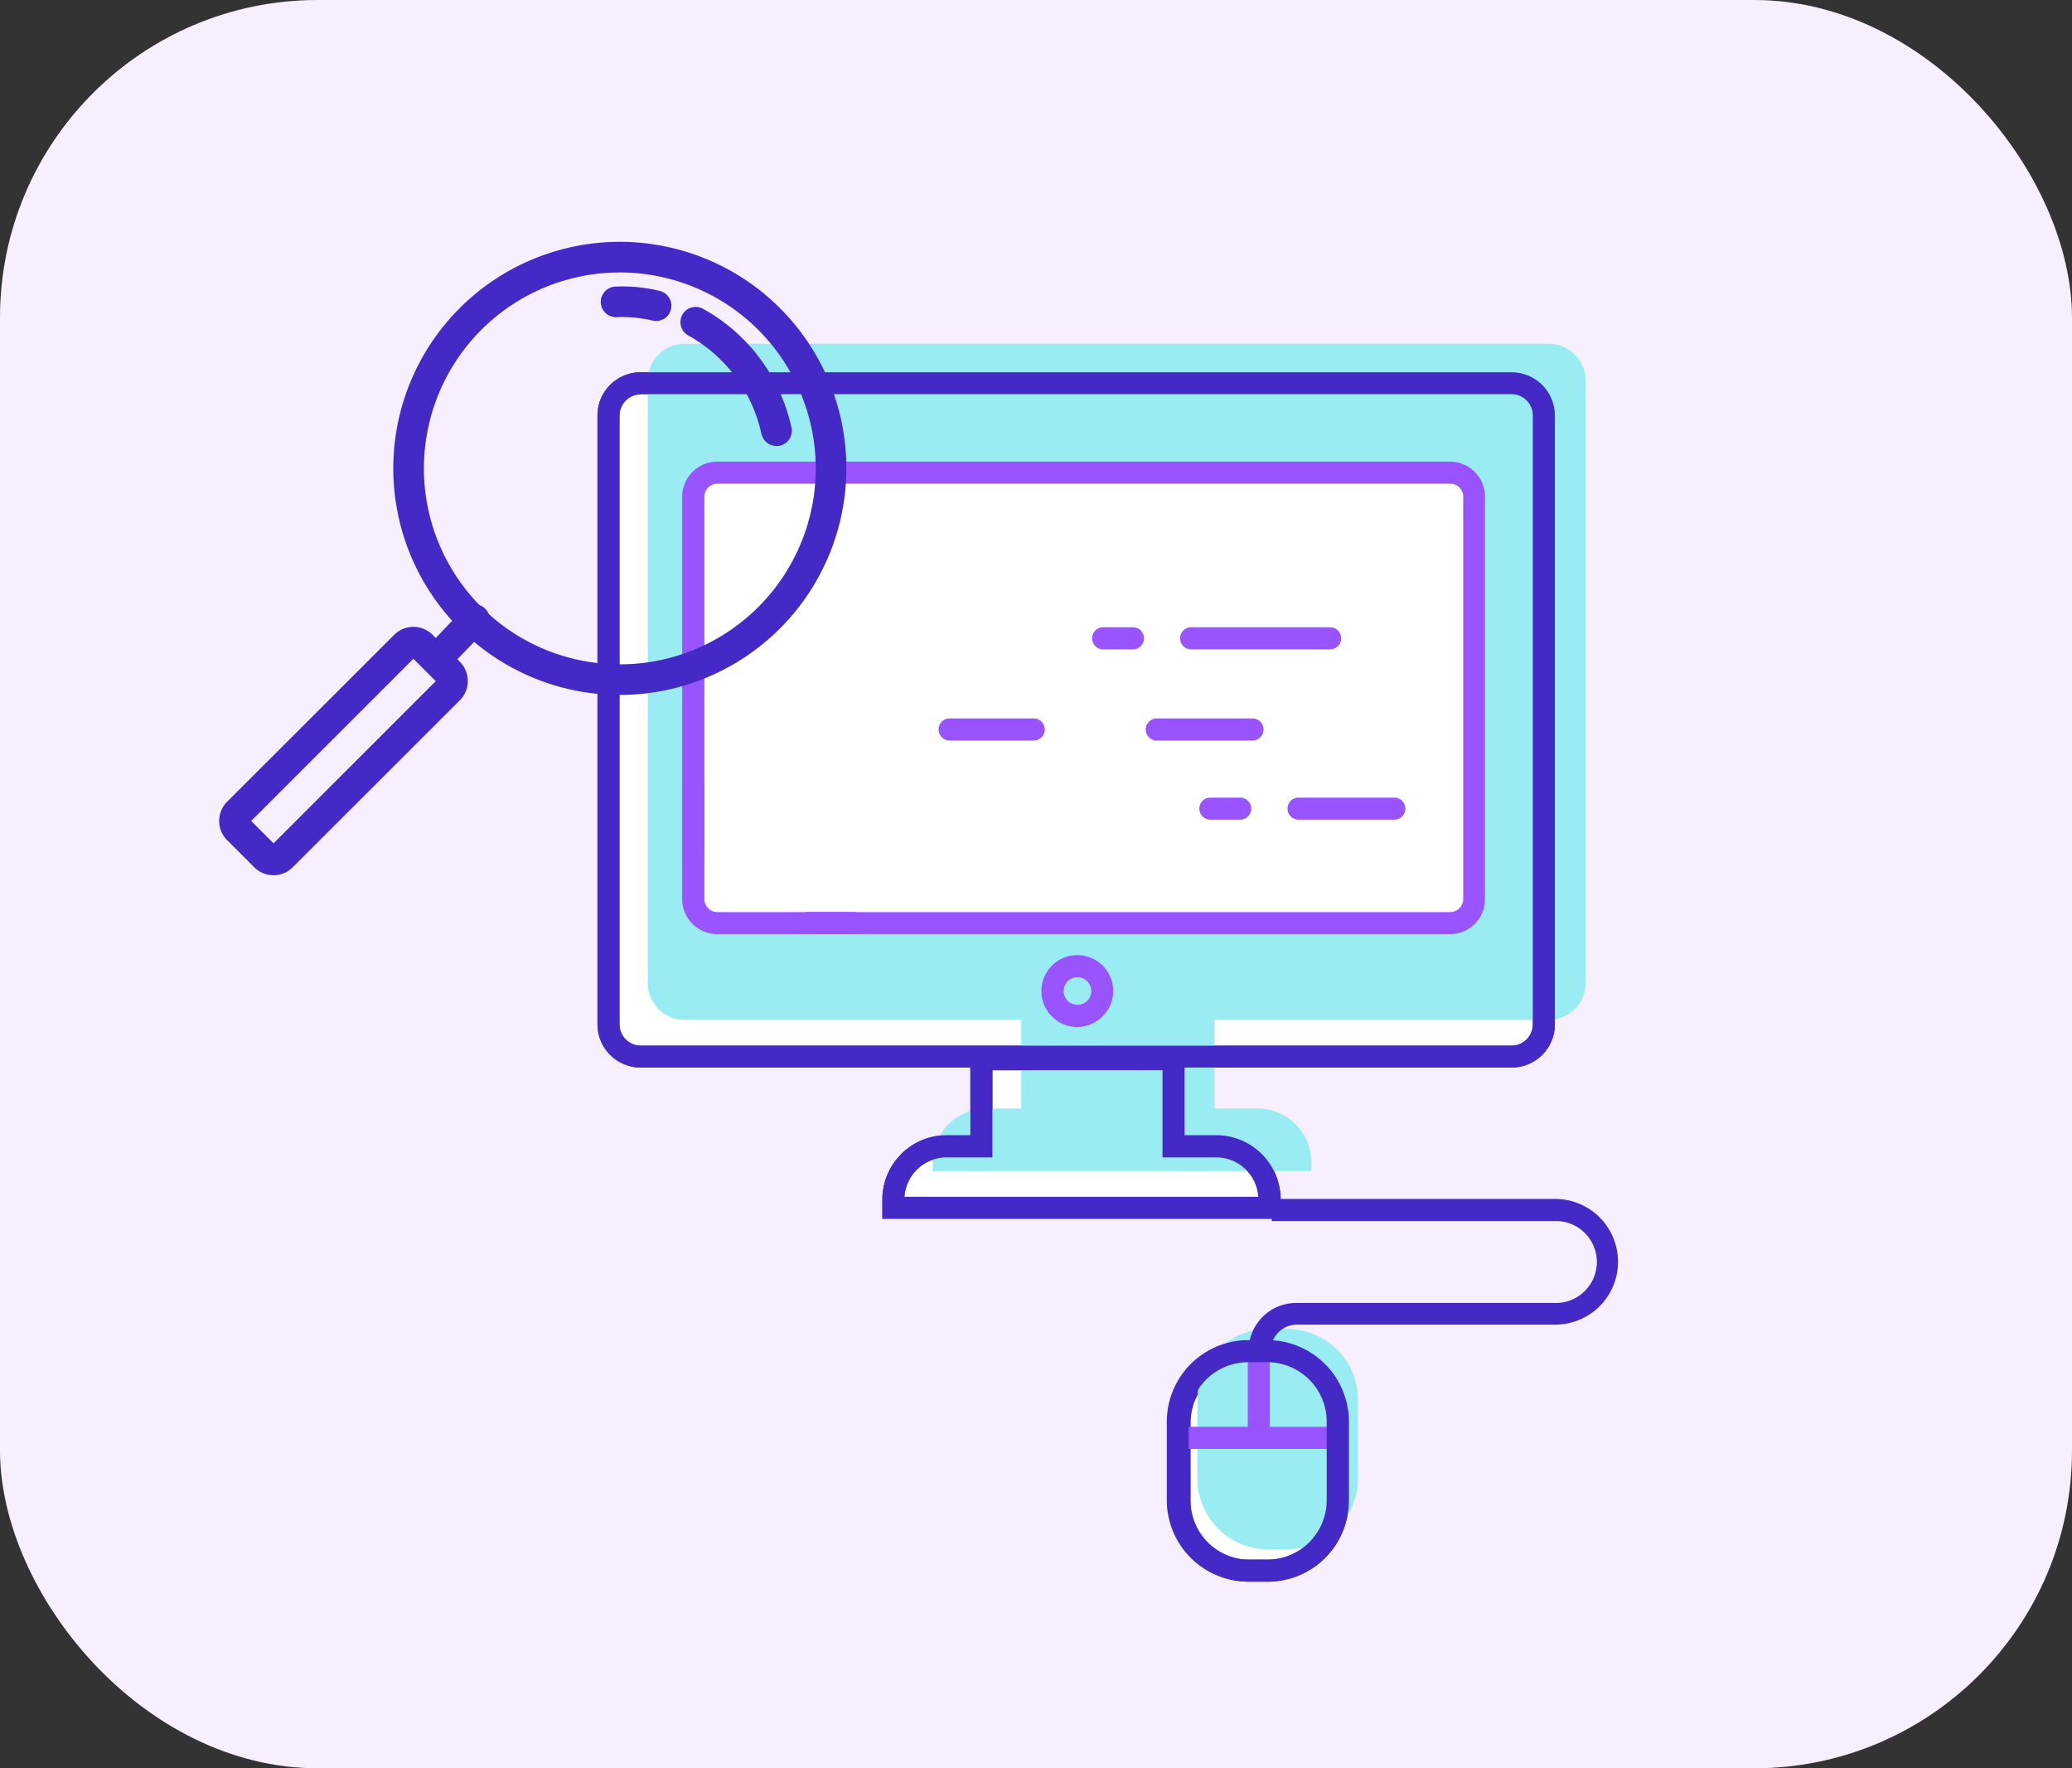 <svg xmlns="http://www.w3.org/2000/svg" width="150" height="128" viewBox="0 0 150 128">
  <rect x="0" y="0" width="150" height="128" fill="#333333" stroke="none"/>
  <g id="Grupo_1098858" data-name="Grupo 1098858" transform="translate(-566.093 -2979.838)">
    <rect id="Rectángulo_400923" data-name="Rectángulo 400923" width="150" height="128" rx="23" transform="translate(566.093 2979.838)" fill="#f7eefe"/>
    <g id="analisis-de-informacion" transform="translate(564.958 2986.344)">
      <path id="Trazado_872557" data-name="Trazado 872557" d="M110.565,69.985H47.519a2.335,2.335,0,0,1-2.334-2.322V23.576a2.328,2.328,0,0,1,2.334-2.322h63.046a2.335,2.335,0,0,1,2.334,2.322V67.651A2.338,2.338,0,0,1,110.565,69.985Z" fill="#fff"/>
      <path id="Trazado_872558" data-name="Trazado 872558" d="M47.52,22.039a1.54,1.54,0,0,0-1.536,1.536V67.65a1.54,1.54,0,0,0,1.536,1.536h63.046A1.539,1.539,0,0,0,112.1,67.65V23.563a1.539,1.539,0,0,0-1.536-1.536H47.52ZM110.565,70.77H47.52a3.133,3.133,0,0,1-3.132-3.12V23.563a3.126,3.126,0,0,1,3.132-3.12h63.046a3.133,3.133,0,0,1,3.132,3.12V67.65A3.126,3.126,0,0,1,110.565,70.77Z" fill="#4529c7"/>
      <path id="Trazado_872559" data-name="Trazado 872559" d="M89.165,76.475H86.092V70.163H72.183v6.312H69.694a3.858,3.858,0,0,0-3.882,3.835v.619H93.047V80.31A3.858,3.858,0,0,0,89.165,76.475Z" fill="#fff"/>
      <path id="Trazado_872560" data-name="Trazado 872560" d="M66.609,80.131H92.237a3.065,3.065,0,0,0-3.073-2.858h-3.87V70.961H72.98v6.312H69.694A3.06,3.06,0,0,0,66.609,80.131Zm27.224,1.584H65.013V80.3a4.663,4.663,0,0,1,4.68-4.633h1.691V69.354H86.89v6.312h2.274a4.656,4.656,0,0,1,4.68,4.633v1.417Z" fill="#4529c7"/>
      <path id="Trazado_872561" data-name="Trazado 872561" d="M113.268,18.384H50.687a2.658,2.658,0,0,0-2.656,2.656V64.662a2.658,2.658,0,0,0,2.656,2.656H75.065v6.419h-2.5a3.9,3.9,0,0,0-3.906,3.894v.631H96.072v-.631a3.9,3.9,0,0,0-3.906-3.894h-3.1V67.317h24.2a2.658,2.658,0,0,0,2.656-2.656V21.039A2.658,2.658,0,0,0,113.268,18.384Z" fill="#99edf2"/>
      <path id="Trazado_872562" data-name="Trazado 872562" d="M47.52,22.039a1.54,1.54,0,0,0-1.536,1.536V67.65a1.54,1.54,0,0,0,1.536,1.536h63.046A1.539,1.539,0,0,0,112.1,67.65V23.563a1.539,1.539,0,0,0-1.536-1.536H47.52ZM110.565,70.77H47.52a3.133,3.133,0,0,1-3.132-3.12V23.563a3.126,3.126,0,0,1,3.132-3.12h63.046a3.133,3.133,0,0,1,3.132,3.12V67.65A3.126,3.126,0,0,1,110.565,70.77Z" fill="#4529c7"/>
      <path id="Trazado_872563" data-name="Trazado 872563" d="M106.1,60.314H53.069a1.743,1.743,0,0,1-1.751-1.739V29.447a1.743,1.743,0,0,1,1.751-1.739H106.1a1.743,1.743,0,0,1,1.751,1.739V58.576A1.743,1.743,0,0,1,106.1,60.314Z" fill="#fff"/>
      <path id="Trazado_872564" data-name="Trazado 872564" d="M53.081,28.506a.945.945,0,0,0-.953.941V58.576a.945.945,0,0,0,.953.941h53.03a.953.953,0,0,0,.953-.941V29.447a.946.946,0,0,0-.953-.941ZM106.1,61.112H53.069a2.541,2.541,0,0,1-2.548-2.537V29.447a2.549,2.549,0,0,1,2.548-2.537H106.1a2.531,2.531,0,0,1,2.537,2.537V58.576A2.523,2.523,0,0,1,106.1,61.112Z" fill="#9954ff"/>
      <path id="Trazado_872565" data-name="Trazado 872565" d="M66.609,80.131H92.237a3.065,3.065,0,0,0-3.073-2.858h-3.87V70.961H72.98v6.312H69.694A3.06,3.06,0,0,0,66.609,80.131Zm27.224,1.584H65.013V80.3a4.663,4.663,0,0,1,4.68-4.633h1.691V69.354H86.89v6.312h2.274a4.656,4.656,0,0,1,4.68,4.633v1.417Z" fill="#4529c7"/>
      <path id="Trazado_872566" data-name="Trazado 872566" d="M79.125,64.232a1,1,0,1,0,1.012,1A1.009,1.009,0,0,0,79.125,64.232Zm0,3.6a2.6,2.6,0,1,1,2.6-2.6A2.613,2.613,0,0,1,79.125,67.829Z" fill="#9954ff"/>
      <path id="Trazado_872567" data-name="Trazado 872567" d="M92.94,107.188H91.582a5.054,5.054,0,0,1-5.049-5.061V96.482a5.062,5.062,0,0,1,5.049-5.061H92.94a5.055,5.055,0,0,1,5.049,5.061v5.645A5.054,5.054,0,0,1,92.94,107.188Z" fill="#fff"/>
      <path id="Trazado_872568" data-name="Trazado 872568" d="M91.582,92.219a4.264,4.264,0,0,0-4.251,4.263v5.645a4.264,4.264,0,0,0,4.251,4.263H92.94a4.264,4.264,0,0,0,4.251-4.263V96.482a4.264,4.264,0,0,0-4.251-4.263Zm1.358,15.767H91.582a5.85,5.85,0,0,1-5.847-5.847V96.494a5.86,5.86,0,0,1,5.847-5.859H92.94a5.86,5.86,0,0,1,5.847,5.859v5.645A5.858,5.858,0,0,1,92.94,107.986Z" fill="#4529c7"/>
      <path id="Trazado_872569" data-name="Trazado 872569" d="M94.321,105.64H92.94a5.112,5.112,0,0,1-5.121-5.12v-5.7a5.128,5.128,0,0,1,5.121-5.121h1.381a5.113,5.113,0,0,1,5.121,5.121v5.7A5.12,5.12,0,0,1,94.321,105.64Z" fill="#99edf2"/>
      <path id="Trazado_872570" data-name="Trazado 872570" d="M98.073,98.375H86.45v-1.6h5.014V91.337h1.6v5.442h5.014Z" fill="#9954ff"/>
      <path id="Trazado_872571" data-name="Trazado 872571" d="M93.131,91.242h-1.6a3.443,3.443,0,0,1,3.454-3.43h18.732a2.966,2.966,0,1,0,0-5.931H93.2v-1.6h20.519a4.55,4.55,0,1,1,0,9.1H94.989A1.9,1.9,0,0,0,93.131,91.242Z" fill="#4529c7"/>
      <path id="Trazado_872572" data-name="Trazado 872572" d="M52.128,55.825h-1.6V50.156h1.6Zm10.98,5.287H59.464v-1.6h3.644Z" fill="#9954ff"/>
      <path id="Trazado_872573" data-name="Trazado 872573" d="M83.151,40.5H81a.8.8,0,0,1,0-1.6h2.156a.8.8,0,0,1,0,1.6Zm14.279,0H87.367a.8.8,0,0,1,0-1.6H97.429a.8.8,0,1,1,0,1.6ZM75.97,47.1H69.884a.8.8,0,0,1,0-1.6H75.97a.8.8,0,0,1,0,1.6Zm15.839,0H84.878a.8.8,0,1,1,0-1.6h6.931a.8.8,0,0,1,0,1.6Zm-.893,5.728H88.76a.8.8,0,1,1,0-1.6h2.155a.8.8,0,1,1,0,1.6Zm11.159,0H95.143a.8.8,0,0,1,0-1.6h6.931a.8.8,0,1,1,0,1.6Z" fill="#9954ff"/>
      <path id="Trazado_872574" data-name="Trazado 872574" d="M91.5,92.1a4.307,4.307,0,0,0-4.311,4.3v5.692a4.307,4.307,0,0,0,4.311,4.3h1.369a4.307,4.307,0,0,0,4.311-4.3V96.4a4.307,4.307,0,0,0-4.311-4.3Zm1.381,15.886H91.511a5.9,5.9,0,0,1-5.907-5.895V96.4A5.911,5.911,0,0,1,91.511,90.5h1.369A5.911,5.911,0,0,1,98.788,96.4v5.692A5.911,5.911,0,0,1,92.881,107.986Z" fill="#4529c7"/>
      <path id="Trazado_872575" data-name="Trazado 872575" d="M46.007,43.8a16.4,16.4,0,1,1,16.4-16.4A16.421,16.421,0,0,1,46.007,43.8Zm0-30.582A14.183,14.183,0,1,0,60.19,27.4,14.2,14.2,0,0,0,46.007,13.215Z" fill="#4529c7"/>
      <path id="Trazado_872576" data-name="Trazado 872576" d="M20.939,56.849a1.975,1.975,0,0,1-1.393-.572l-1.965-1.965a1.962,1.962,0,0,1,0-2.787L29.668,39.45a1.962,1.962,0,0,1,2.787,0l.226.226,2-2.1a1.1,1.1,0,1,1,1.6,1.524l-2.036,2.12.179.179A1.975,1.975,0,0,1,35,42.8a1.926,1.926,0,0,1-.584,1.393L22.332,56.266A1.918,1.918,0,0,1,20.939,56.849Zm-1.62-3.93,1.62,1.62L32.681,42.8l-1.62-1.62Zm38.025-27.14a1.118,1.118,0,0,1-1.084-.869,10.742,10.742,0,0,0-5.3-7.133,1.1,1.1,0,0,1,1.072-1.929,12.987,12.987,0,0,1,6.4,8.6,1.1,1.1,0,0,1-.846,1.31A.811.811,0,0,1,57.344,25.779Zm-8.705-9.051a1.778,1.778,0,0,1-.25-.024,9.44,9.44,0,0,0-2.62-.25,1.108,1.108,0,1,1,0-2.215,11.116,11.116,0,0,1,3.108.31,1.1,1.1,0,0,1,.834,1.322A1.084,1.084,0,0,1,48.639,16.728Z" fill="#4529c7"/>
    </g>
  </g>
</svg>
